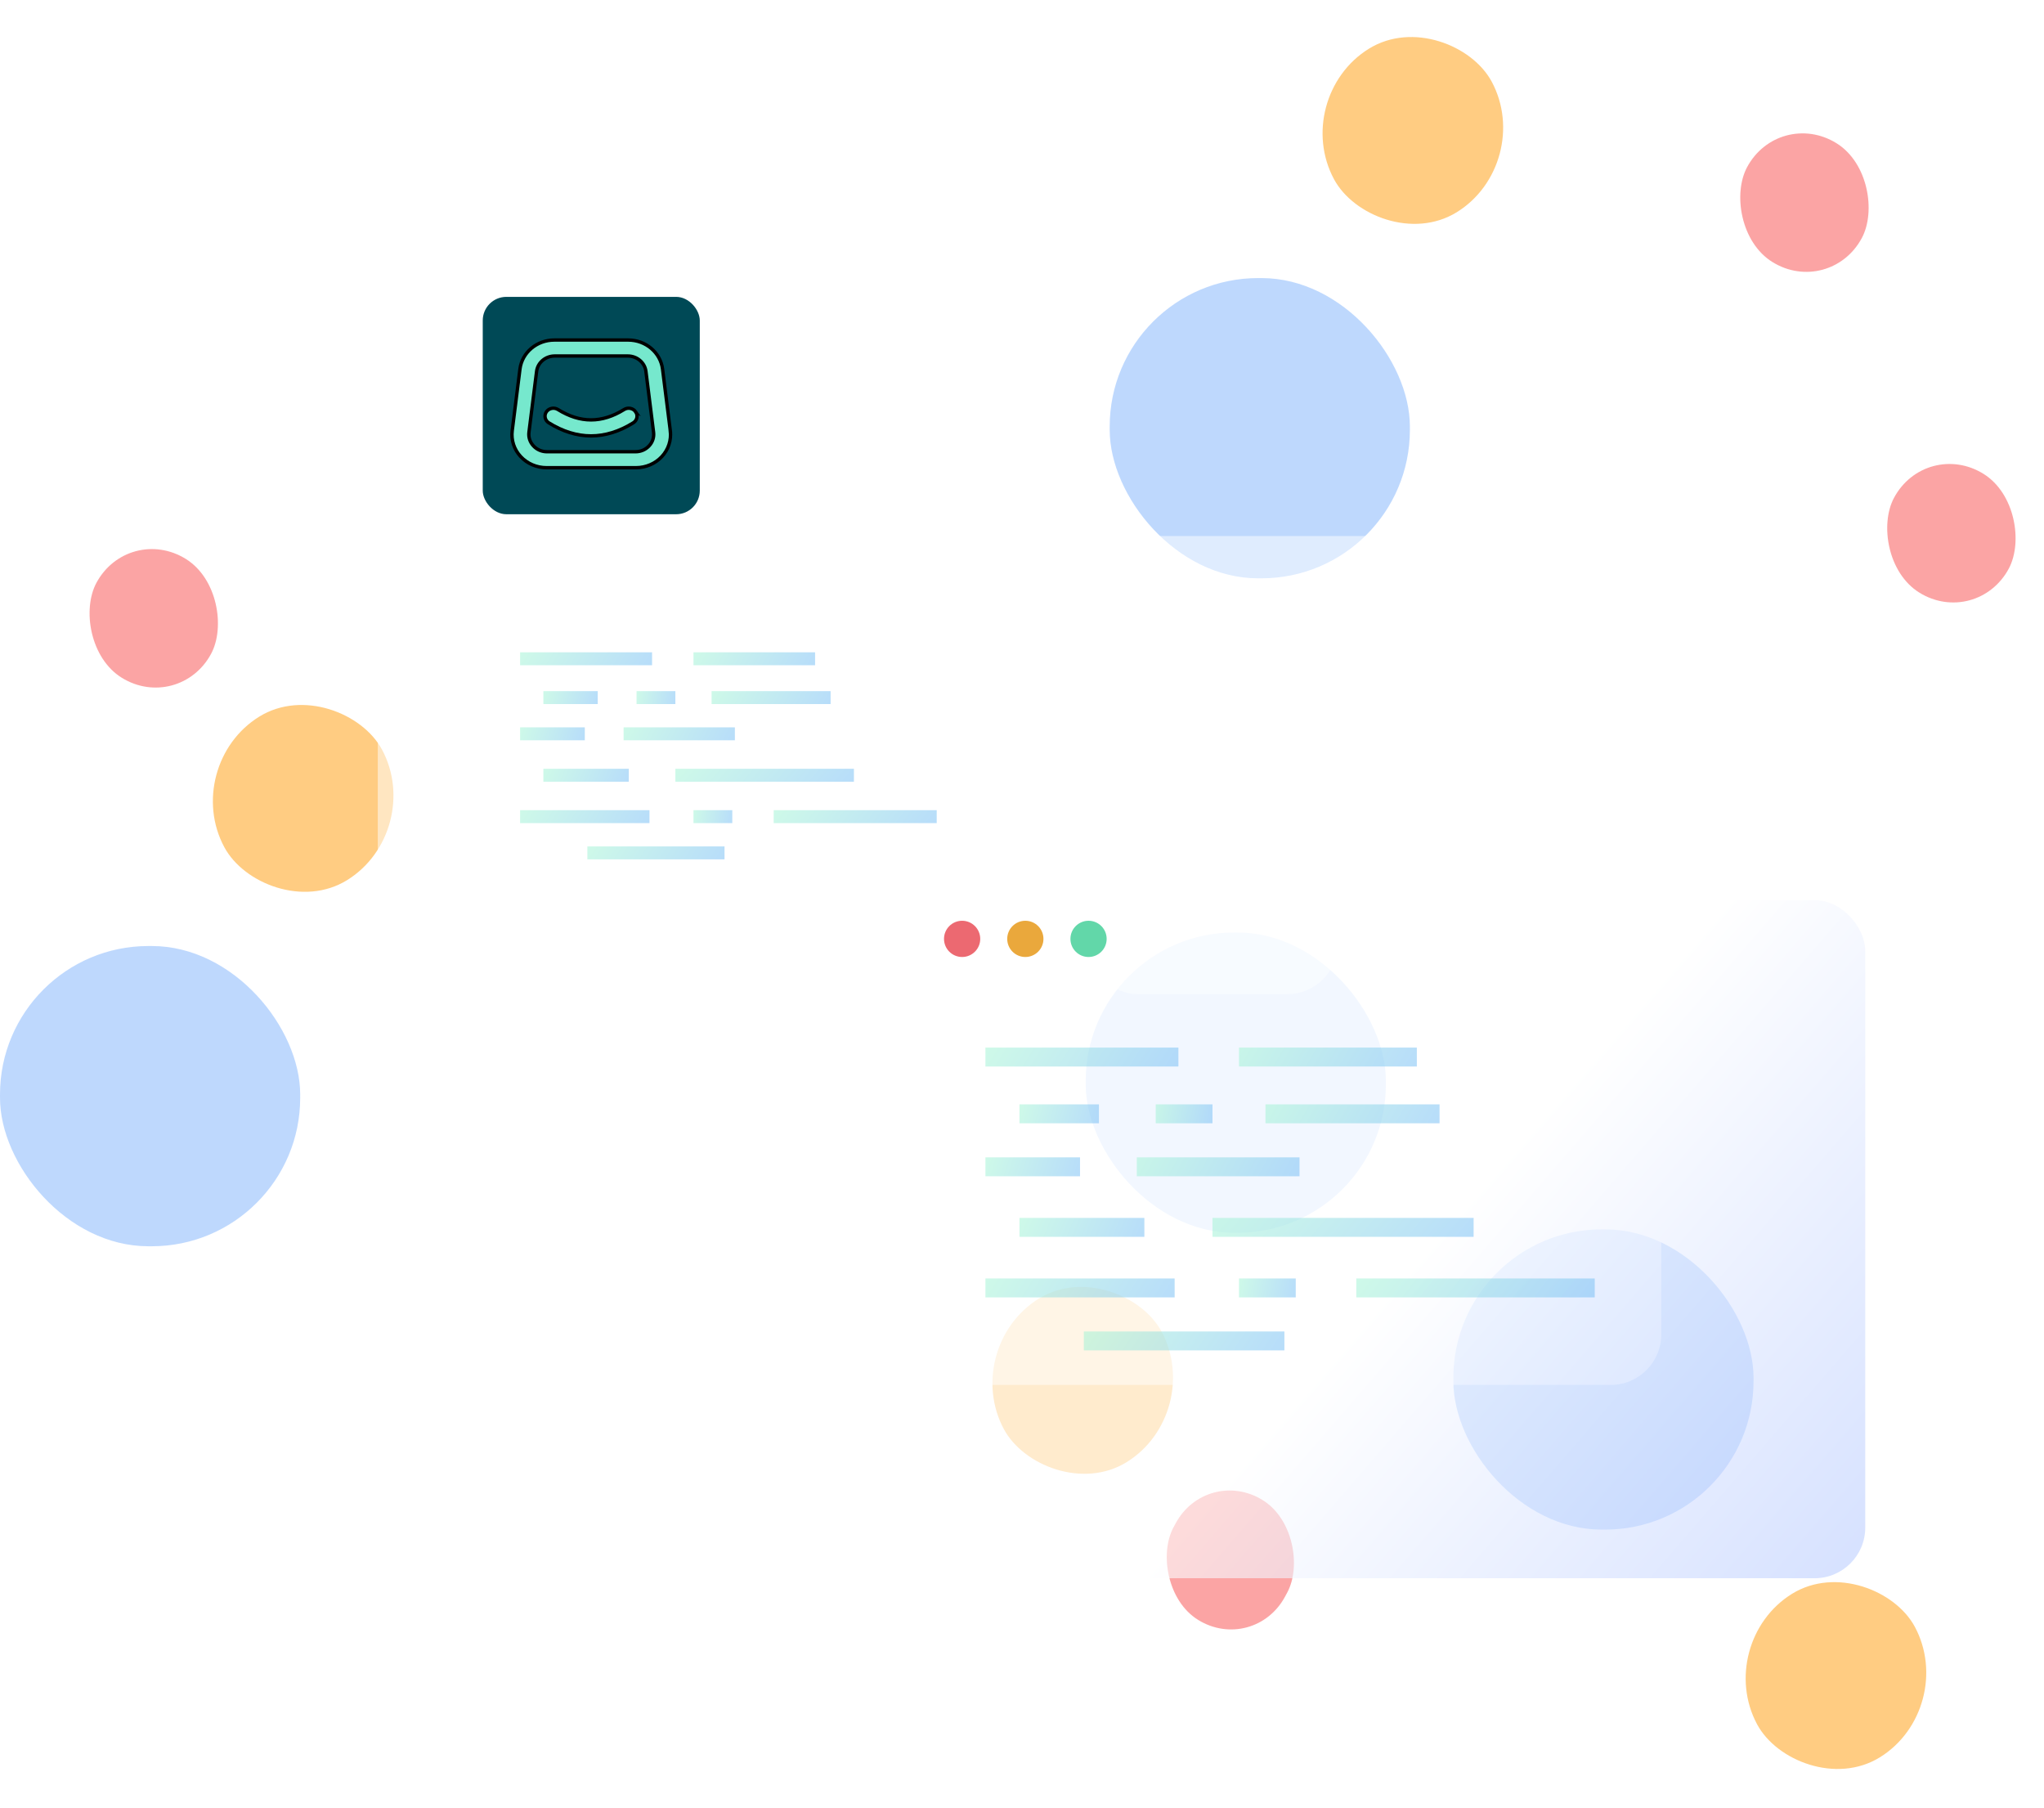 <svg width="606" height="536" viewBox="0 0 606 536" fill="none" xmlns="http://www.w3.org/2000/svg">
<rect x="321.887" y="276.423" width="89" height="89" rx="44" fill="#7EB3FC" fill-opacity="0.5"/>
<rect width="55" height="55" rx="27.5" transform="matrix(0.85 -0.526 0.474 0.881 284.596 399.423)" fill="#FF9B06" fill-opacity="0.5"/>
<rect width="38.937" height="40.324" rx="19.468" transform="matrix(0.85 0.526 -0.474 0.881 357.781 434.423)" fill="#F94B4B" fill-opacity="0.5"/>
<rect x="430.887" y="364.423" width="89" height="89" rx="44" fill="#7EB3FC" fill-opacity="0.5"/>
<rect width="40" height="40" rx="20" transform="matrix(0.85 0.526 -0.474 0.881 571.025 129.923)" fill="#F94B4B" fill-opacity="0.5"/>
<rect width="55" height="55" rx="27.5" transform="matrix(0.85 -0.526 0.474 0.881 507.913 486.923)" fill="#FF9B06" fill-opacity="0.5"/>
<rect width="40" height="40" rx="20" transform="matrix(0.85 0.526 -0.474 0.881 527.459 31.923)" fill="#F94B4B" fill-opacity="0.5"/>
<rect x="89" y="369.43" width="89" height="89" rx="44" transform="rotate(-180 89 369.43)" fill="#7EB3FC" fill-opacity="0.5"/>
<rect width="55" height="55" rx="27.5" transform="matrix(-0.85 0.526 -0.474 -0.881 126.292 246.43)" fill="#FF9B06" fill-opacity="0.5"/>
<rect x="418" y="171.43" width="89" height="89" rx="44" transform="rotate(-180 418 171.43)" fill="#7EB3FC" fill-opacity="0.5"/>
<rect width="55" height="55" rx="27.5" transform="matrix(-0.85 0.526 -0.474 -0.881 455.292 48.43)" fill="#FF9B06" fill-opacity="0.5"/>
<rect width="40" height="40" rx="20" transform="matrix(-0.85 -0.526 0.474 -0.881 53.106 211.43)" fill="#F94B4B" fill-opacity="0.5"/>
<g filter="url(#filter0_bd)">
<rect x="112" y="138.891" width="380.53" height="251.641" rx="15" fill="white" fill-opacity="0.5"/>
</g>
<g filter="url(#filter1_d)">
<rect x="322.212" y="173.415" width="74.418" height="101.27" rx="15" fill="white" fill-opacity="0.4"/>
</g>
<g filter="url(#filter2_d)">
<rect x="138.085" y="173.415" width="153.439" height="101.27" rx="15" fill="white" fill-opacity="0.4"/>
</g>
<rect x="154.196" y="193.362" width="39.127" height="3.836" fill="url(#paint0_linear)" fill-opacity="0.5"/>
<rect x="205.598" y="193.362" width="36.058" height="3.836" fill="url(#paint1_linear)" fill-opacity="0.5"/>
<rect x="161.1" y="204.87" width="16.111" height="3.836" fill="url(#paint2_linear)" fill-opacity="0.5"/>
<rect x="188.72" y="204.87" width="11.508" height="3.836" fill="url(#paint3_linear)" fill-opacity="0.5"/>
<rect x="210.968" y="204.87" width="35.291" height="3.836" fill="url(#paint4_linear)" fill-opacity="0.5"/>
<rect x="154.196" y="215.61" width="19.18" height="3.836" fill="url(#paint5_linear)" fill-opacity="0.5"/>
<rect x="184.884" y="215.61" width="32.989" height="3.836" fill="url(#paint6_linear)" fill-opacity="0.5"/>
<rect x="161.1" y="227.886" width="25.317" height="3.836" fill="url(#paint7_linear)" fill-opacity="0.5"/>
<rect x="200.228" y="227.886" width="52.937" height="3.836" fill="url(#paint8_linear)" fill-opacity="0.5"/>
<rect x="154.196" y="240.161" width="38.36" height="3.836" fill="url(#paint9_linear)" fill-opacity="0.5"/>
<rect x="205.598" y="240.161" width="11.508" height="3.836" fill="url(#paint10_linear)" fill-opacity="0.5"/>
<rect x="229.381" y="240.161" width="48.333" height="3.836" fill="url(#paint11_linear)" fill-opacity="0.5"/>
<rect x="174.143" y="250.901" width="40.661" height="3.836" fill="url(#paint12_linear)" fill-opacity="0.5"/>
<g filter="url(#filter3_i)">
<g filter="url(#filter4_bd)">
<rect x="252.56" y="255.83" width="298.44" height="201.006" rx="15" fill="url(#paint13_linear)" fill-opacity="0.6"/>
</g>
<circle cx="283.248" cy="277.312" r="5.37" fill="#EC6971"/>
<circle cx="301.989" cy="277.312" r="5.37" fill="#EAA83C"/>
<circle cx="320.729" cy="277.312" r="5.37" fill="#62D7A9"/>
<rect x="290.153" y="309.535" width="57.223" height="5.61" fill="url(#paint14_linear)" fill-opacity="0.5"/>
<rect x="365.329" y="309.534" width="52.735" height="5.61" fill="url(#paint15_linear)" fill-opacity="0.5"/>
<rect x="300.251" y="326.365" width="23.562" height="5.61" fill="url(#paint16_linear)" fill-opacity="0.5"/>
<rect x="340.644" y="326.365" width="16.83" height="5.61" fill="url(#paint17_linear)" fill-opacity="0.5"/>
<rect x="373.183" y="326.365" width="51.613" height="5.61" fill="url(#paint18_linear)" fill-opacity="0.5"/>
<rect x="290.153" y="342.073" width="28.051" height="5.61" fill="url(#paint19_linear)" fill-opacity="0.5"/>
<rect x="335.034" y="342.073" width="48.247" height="5.61" fill="url(#paint20_linear)" fill-opacity="0.5"/>
<rect x="300.251" y="360.025" width="37.027" height="5.61" fill="url(#paint21_linear)" fill-opacity="0.5"/>
<rect x="357.475" y="360.025" width="77.42" height="5.61" fill="url(#paint22_linear)" fill-opacity="0.5"/>
<rect x="290.153" y="377.978" width="56.101" height="5.61" fill="url(#paint23_linear)" fill-opacity="0.5"/>
<rect x="365.329" y="377.978" width="16.83" height="5.61" fill="url(#paint24_linear)" fill-opacity="0.5"/>
<rect x="400.112" y="377.978" width="70.688" height="5.61" fill="url(#paint25_linear)" fill-opacity="0.5"/>
<rect x="319.326" y="393.686" width="59.467" height="5.61" fill="url(#paint26_linear)" fill-opacity="0.5"/>
</g>
<g xmlns="http://www.w3.org/2000/svg" filter="url(#filter5_d)">
    <rect x="143.124" y="88" width="64.342" height="64.436" rx="7" fill="#004956"/>
    <path stroke="null" fill="#76e8cd" d="m198.73,127.683l-2.295,-18.261c-0.617,-4.917 -4.995,-8.625 -10.183,-8.625l-21.916,0c-5.188,0 -9.566,3.709 -10.183,8.625l-2.292,18.261c-0.349,2.778 0.566,5.571 2.512,7.663c1.943,2.094 4.74,3.293 7.671,3.293l26.503,0c2.929,0 5.726,-1.199 7.671,-3.293c1.944,-2.092 2.86,-4.885 2.512,-7.663zm-6.286,4.49c-1.042,1.12 -2.479,1.736 -4.045,1.736l-26.207,0c-1.569,0 -3.007,-0.616 -4.045,-1.736c-1.042,-1.12 -1.51,-2.555 -1.324,-4.042l2.267,-18.056c0.325,-2.591 2.634,-4.548 5.37,-4.548l21.671,0c2.735,0 5.044,1.957 5.37,4.548l2.269,18.056c0.186,1.487 -0.286,2.922 -1.324,4.042z"/>
    <path stroke="null" fill="#76e8cd" d="m188.462,122.078c-0.361,-0.528 -0.915,-0.89 -1.561,-1.02c-0.647,-0.13 -1.306,-0.012 -1.86,0.332c-6.599,4.108 -13.021,4.108 -19.632,-0.001c-0.553,-0.344 -1.214,-0.462 -1.86,-0.331c-0.646,0.13 -1.2,0.493 -1.56,1.021c-0.36,0.528 -0.484,1.159 -0.347,1.775c0.137,0.617 0.517,1.145 1.07,1.489c4.131,2.568 8.343,3.869 12.518,3.869c4.176,0 8.385,-1.302 12.51,-3.87c0.553,-0.344 0.932,-0.874 1.068,-1.49c0.137,-0.616 0.013,-1.247 -0.348,-1.775z"/>
</g>
<defs>
<filter id="filter0_bd" x="62" y="98.891" width="480.53" height="361.641" filterUnits="userSpaceOnUse" color-interpolation-filters="sRGB">
<feFlood flood-opacity="0" result="BackgroundImageFix"/>
<feGaussianBlur in="BackgroundImage" stdDeviation="20"/>
<feComposite in2="SourceAlpha" operator="in" result="effect1_backgroundBlur"/>
<feColorMatrix in="SourceAlpha" type="matrix" values="0 0 0 0 0 0 0 0 0 0 0 0 0 0 0 0 0 0 127 0"/>
<feOffset dy="20"/>
<feGaussianBlur stdDeviation="25"/>
<feColorMatrix type="matrix" values="0 0 0 0 0.133 0 0 0 0 0.309 0 0 0 0 0.662 0 0 0 0.2 0"/>
<feBlend mode="normal" in2="effect1_backgroundBlur" result="effect2_dropShadow"/>
<feBlend mode="normal" in="SourceGraphic" in2="effect2_dropShadow" result="shape"/>
</filter>
<filter id="filter1_d" x="222.212" y="93.415" width="274.418" height="301.27" filterUnits="userSpaceOnUse" color-interpolation-filters="sRGB">
<feFlood flood-opacity="0" result="BackgroundImageFix"/>
<feColorMatrix in="SourceAlpha" type="matrix" values="0 0 0 0 0 0 0 0 0 0 0 0 0 0 0 0 0 0 127 0"/>
<feOffset dy="20"/>
<feGaussianBlur stdDeviation="50"/>
<feColorMatrix type="matrix" values="0 0 0 0 0.133 0 0 0 0 0.309 0 0 0 0 0.662 0 0 0 0.3 0"/>
<feBlend mode="normal" in2="BackgroundImageFix" result="effect1_dropShadow"/>
<feBlend mode="normal" in="SourceGraphic" in2="effect1_dropShadow" result="shape"/>
</filter>
<filter id="filter2_d" x="38.085" y="93.415" width="353.439" height="301.27" filterUnits="userSpaceOnUse" color-interpolation-filters="sRGB">
<feFlood flood-opacity="0" result="BackgroundImageFix"/>
<feColorMatrix in="SourceAlpha" type="matrix" values="0 0 0 0 0 0 0 0 0 0 0 0 0 0 0 0 0 0 127 0"/>
<feOffset dy="20"/>
<feGaussianBlur stdDeviation="50"/>
<feColorMatrix type="matrix" values="0 0 0 0 0.133 0 0 0 0 0.309 0 0 0 0 0.662 0 0 0 0.3 0"/>
<feBlend mode="normal" in2="BackgroundImageFix" result="effect1_dropShadow"/>
<feBlend mode="normal" in="SourceGraphic" in2="effect1_dropShadow" result="shape"/>
</filter>
<filter id="filter3_i" x="252.56" y="255.83" width="300.44" height="202.006" filterUnits="userSpaceOnUse" color-interpolation-filters="sRGB">
<feFlood flood-opacity="0" result="BackgroundImageFix"/>
<feBlend mode="normal" in="SourceGraphic" in2="BackgroundImageFix" result="shape"/>
<feColorMatrix in="SourceAlpha" type="matrix" values="0 0 0 0 0 0 0 0 0 0 0 0 0 0 0 0 0 0 127 0" result="hardAlpha"/>
<feOffset dx="2" dy="1"/>
<feGaussianBlur stdDeviation="2"/>
<feComposite in2="hardAlpha" operator="arithmetic" k2="-1" k3="1"/>
<feColorMatrix type="matrix" values="0 0 0 0 1 0 0 0 0 1 0 0 0 0 1 0 0 0 0.04 0"/>
<feBlend mode="normal" in2="shape" result="effect1_innerShadow"/>
</filter>
<filter id="filter4_bd" x="202.56" y="215.83" width="398.44" height="301.006" filterUnits="userSpaceOnUse" color-interpolation-filters="sRGB">
<feFlood flood-opacity="0" result="BackgroundImageFix"/>
<feGaussianBlur in="BackgroundImage" stdDeviation="10"/>
<feComposite in2="SourceAlpha" operator="in" result="effect1_backgroundBlur"/>
<feColorMatrix in="SourceAlpha" type="matrix" values="0 0 0 0 0 0 0 0 0 0 0 0 0 0 0 0 0 0 127 0"/>
<feOffset dy="10"/>
<feGaussianBlur stdDeviation="25"/>
<feColorMatrix type="matrix" values="0 0 0 0 0.133 0 0 0 0 0.309 0 0 0 0 0.662 0 0 0 0.2 0"/>
<feBlend mode="normal" in2="effect1_backgroundBlur" result="effect2_dropShadow"/>
<feBlend mode="normal" in="SourceGraphic" in2="effect2_dropShadow" result="shape"/>
</filter>
<filter id="filter5_d" x="83.124" y="28" width="184.342" height="195.436" filterUnits="userSpaceOnUse" color-interpolation-filters="sRGB">
<feFlood flood-opacity="0" result="BackgroundImageFix"/>
<feColorMatrix in="SourceAlpha" type="matrix" values="0 0 0 0 0 0 0 0 0 0 0 0 0 0 0 0 0 0 127 0"/>
<feOffset/>
<feGaussianBlur stdDeviation="30"/>
<feColorMatrix type="matrix" values="0 0 0 0 0.388 0 0 0 0 0.871 0 0 0 0 0.803 0 0 0 0.4 0"/>
<feBlend mode="normal" in2="BackgroundImageFix" result="effect1_dropShadow"/>
<feBlend mode="normal" in="SourceGraphic" in2="effect1_dropShadow" result="shape"/>
</filter>
<linearGradient id="paint0_linear" x1="150.989" y1="192.475" x2="191.296" y2="217.783" gradientUnits="userSpaceOnUse">
<stop stop-color="#A2FACF"/>
<stop offset="1" stop-color="#64ACFF"/>
</linearGradient>
<linearGradient id="paint1_linear" x1="202.643" y1="192.474" x2="241.442" y2="214.925" gradientUnits="userSpaceOnUse">
<stop stop-color="#A2FACF"/>
<stop offset="1" stop-color="#64ACFF"/>
</linearGradient>
<linearGradient id="paint2_linear" x1="159.78" y1="203.982" x2="181.47" y2="209.59" gradientUnits="userSpaceOnUse">
<stop stop-color="#A2FACF"/>
<stop offset="1" stop-color="#64ACFF"/>
</linearGradient>
<linearGradient id="paint3_linear" x1="187.776" y1="203.982" x2="203.76" y2="206.934" gradientUnits="userSpaceOnUse">
<stop stop-color="#A2FACF"/>
<stop offset="1" stop-color="#64ACFF"/>
</linearGradient>
<linearGradient id="paint4_linear" x1="208.076" y1="203.982" x2="246.455" y2="225.717" gradientUnits="userSpaceOnUse">
<stop stop-color="#A2FACF"/>
<stop offset="1" stop-color="#64ACFF"/>
</linearGradient>
<linearGradient id="paint5_linear" x1="152.624" y1="214.723" x2="177.788" y2="222.468" gradientUnits="userSpaceOnUse">
<stop stop-color="#A2FACF"/>
<stop offset="1" stop-color="#64ACFF"/>
</linearGradient>
<linearGradient id="paint6_linear" x1="182.18" y1="214.723" x2="219.19" y2="234.316" gradientUnits="userSpaceOnUse">
<stop stop-color="#A2FACF"/>
<stop offset="1" stop-color="#64ACFF"/>
</linearGradient>
<linearGradient id="paint7_linear" x1="159.026" y1="226.998" x2="190.237" y2="239.679" gradientUnits="userSpaceOnUse">
<stop stop-color="#A2FACF"/>
<stop offset="1" stop-color="#64ACFF"/>
</linearGradient>
<linearGradient id="paint8_linear" x1="195.889" y1="226.998" x2="240.052" y2="264.514" gradientUnits="userSpaceOnUse">
<stop stop-color="#A2FACF"/>
<stop offset="1" stop-color="#64ACFF"/>
</linearGradient>
<linearGradient id="paint9_linear" x1="151.052" y1="239.273" x2="191.007" y2="263.869" gradientUnits="userSpaceOnUse">
<stop stop-color="#A2FACF"/>
<stop offset="1" stop-color="#64ACFF"/>
</linearGradient>
<linearGradient id="paint10_linear" x1="204.655" y1="239.273" x2="220.638" y2="242.225" gradientUnits="userSpaceOnUse">
<stop stop-color="#A2FACF"/>
<stop offset="1" stop-color="#64ACFF"/>
</linearGradient>
<linearGradient id="paint11_linear" x1="225.42" y1="239.273" x2="268.765" y2="272.892" gradientUnits="userSpaceOnUse">
<stop stop-color="#A2FACF"/>
<stop offset="1" stop-color="#64ACFF"/>
</linearGradient>
<linearGradient id="paint12_linear" x1="170.81" y1="250.014" x2="211.772" y2="276.742" gradientUnits="userSpaceOnUse">
<stop stop-color="#A2FACF"/>
<stop offset="1" stop-color="#64ACFF"/>
</linearGradient>
<linearGradient id="paint13_linear" x1="428" y1="350.5" x2="551" y2="456.836" gradientUnits="userSpaceOnUse">
<stop stop-color="white"/>
<stop offset="1" stop-color="#B9CCFF"/>
</linearGradient>
<linearGradient id="paint14_linear" x1="285.464" y1="308.237" x2="344.412" y2="345.25" gradientUnits="userSpaceOnUse">
<stop stop-color="#A2FACF"/>
<stop offset="1" stop-color="#64ACFF"/>
</linearGradient>
<linearGradient id="paint15_linear" x1="361.007" y1="308.236" x2="417.75" y2="341.07" gradientUnits="userSpaceOnUse">
<stop stop-color="#A2FACF"/>
<stop offset="1" stop-color="#64ACFF"/>
</linearGradient>
<linearGradient id="paint16_linear" x1="298.32" y1="325.067" x2="330.042" y2="333.268" gradientUnits="userSpaceOnUse">
<stop stop-color="#A2FACF"/>
<stop offset="1" stop-color="#64ACFF"/>
</linearGradient>
<linearGradient id="paint17_linear" x1="339.265" y1="325.067" x2="362.641" y2="329.384" gradientUnits="userSpaceOnUse">
<stop stop-color="#A2FACF"/>
<stop offset="1" stop-color="#64ACFF"/>
</linearGradient>
<linearGradient id="paint18_linear" x1="368.953" y1="325.067" x2="425.082" y2="356.854" gradientUnits="userSpaceOnUse">
<stop stop-color="#A2FACF"/>
<stop offset="1" stop-color="#64ACFF"/>
</linearGradient>
<linearGradient id="paint19_linear" x1="287.854" y1="340.775" x2="324.657" y2="352.102" gradientUnits="userSpaceOnUse">
<stop stop-color="#A2FACF"/>
<stop offset="1" stop-color="#64ACFF"/>
</linearGradient>
<linearGradient id="paint20_linear" x1="331.08" y1="340.775" x2="385.207" y2="369.43" gradientUnits="userSpaceOnUse">
<stop stop-color="#A2FACF"/>
<stop offset="1" stop-color="#64ACFF"/>
</linearGradient>
<linearGradient id="paint21_linear" x1="297.217" y1="358.728" x2="342.863" y2="377.273" gradientUnits="userSpaceOnUse">
<stop stop-color="#A2FACF"/>
<stop offset="1" stop-color="#64ACFF"/>
</linearGradient>
<linearGradient id="paint22_linear" x1="351.13" y1="358.728" x2="415.718" y2="413.594" gradientUnits="userSpaceOnUse">
<stop stop-color="#A2FACF"/>
<stop offset="1" stop-color="#64ACFF"/>
</linearGradient>
<linearGradient id="paint23_linear" x1="285.555" y1="376.68" x2="343.99" y2="412.651" gradientUnits="userSpaceOnUse">
<stop stop-color="#A2FACF"/>
<stop offset="1" stop-color="#64ACFF"/>
</linearGradient>
<linearGradient id="paint24_linear" x1="363.949" y1="376.68" x2="387.325" y2="380.997" gradientUnits="userSpaceOnUse">
<stop stop-color="#A2FACF"/>
<stop offset="1" stop-color="#64ACFF"/>
</linearGradient>
<linearGradient id="paint25_linear" x1="394.319" y1="376.68" x2="457.71" y2="425.848" gradientUnits="userSpaceOnUse">
<stop stop-color="#A2FACF"/>
<stop offset="1" stop-color="#64ACFF"/>
</linearGradient>
<linearGradient id="paint26_linear" x1="314.452" y1="392.388" x2="374.358" y2="431.477" gradientUnits="userSpaceOnUse">
<stop stop-color="#A2FACF"/>
<stop offset="1" stop-color="#64ACFF"/>
</linearGradient>
</defs>
</svg>
